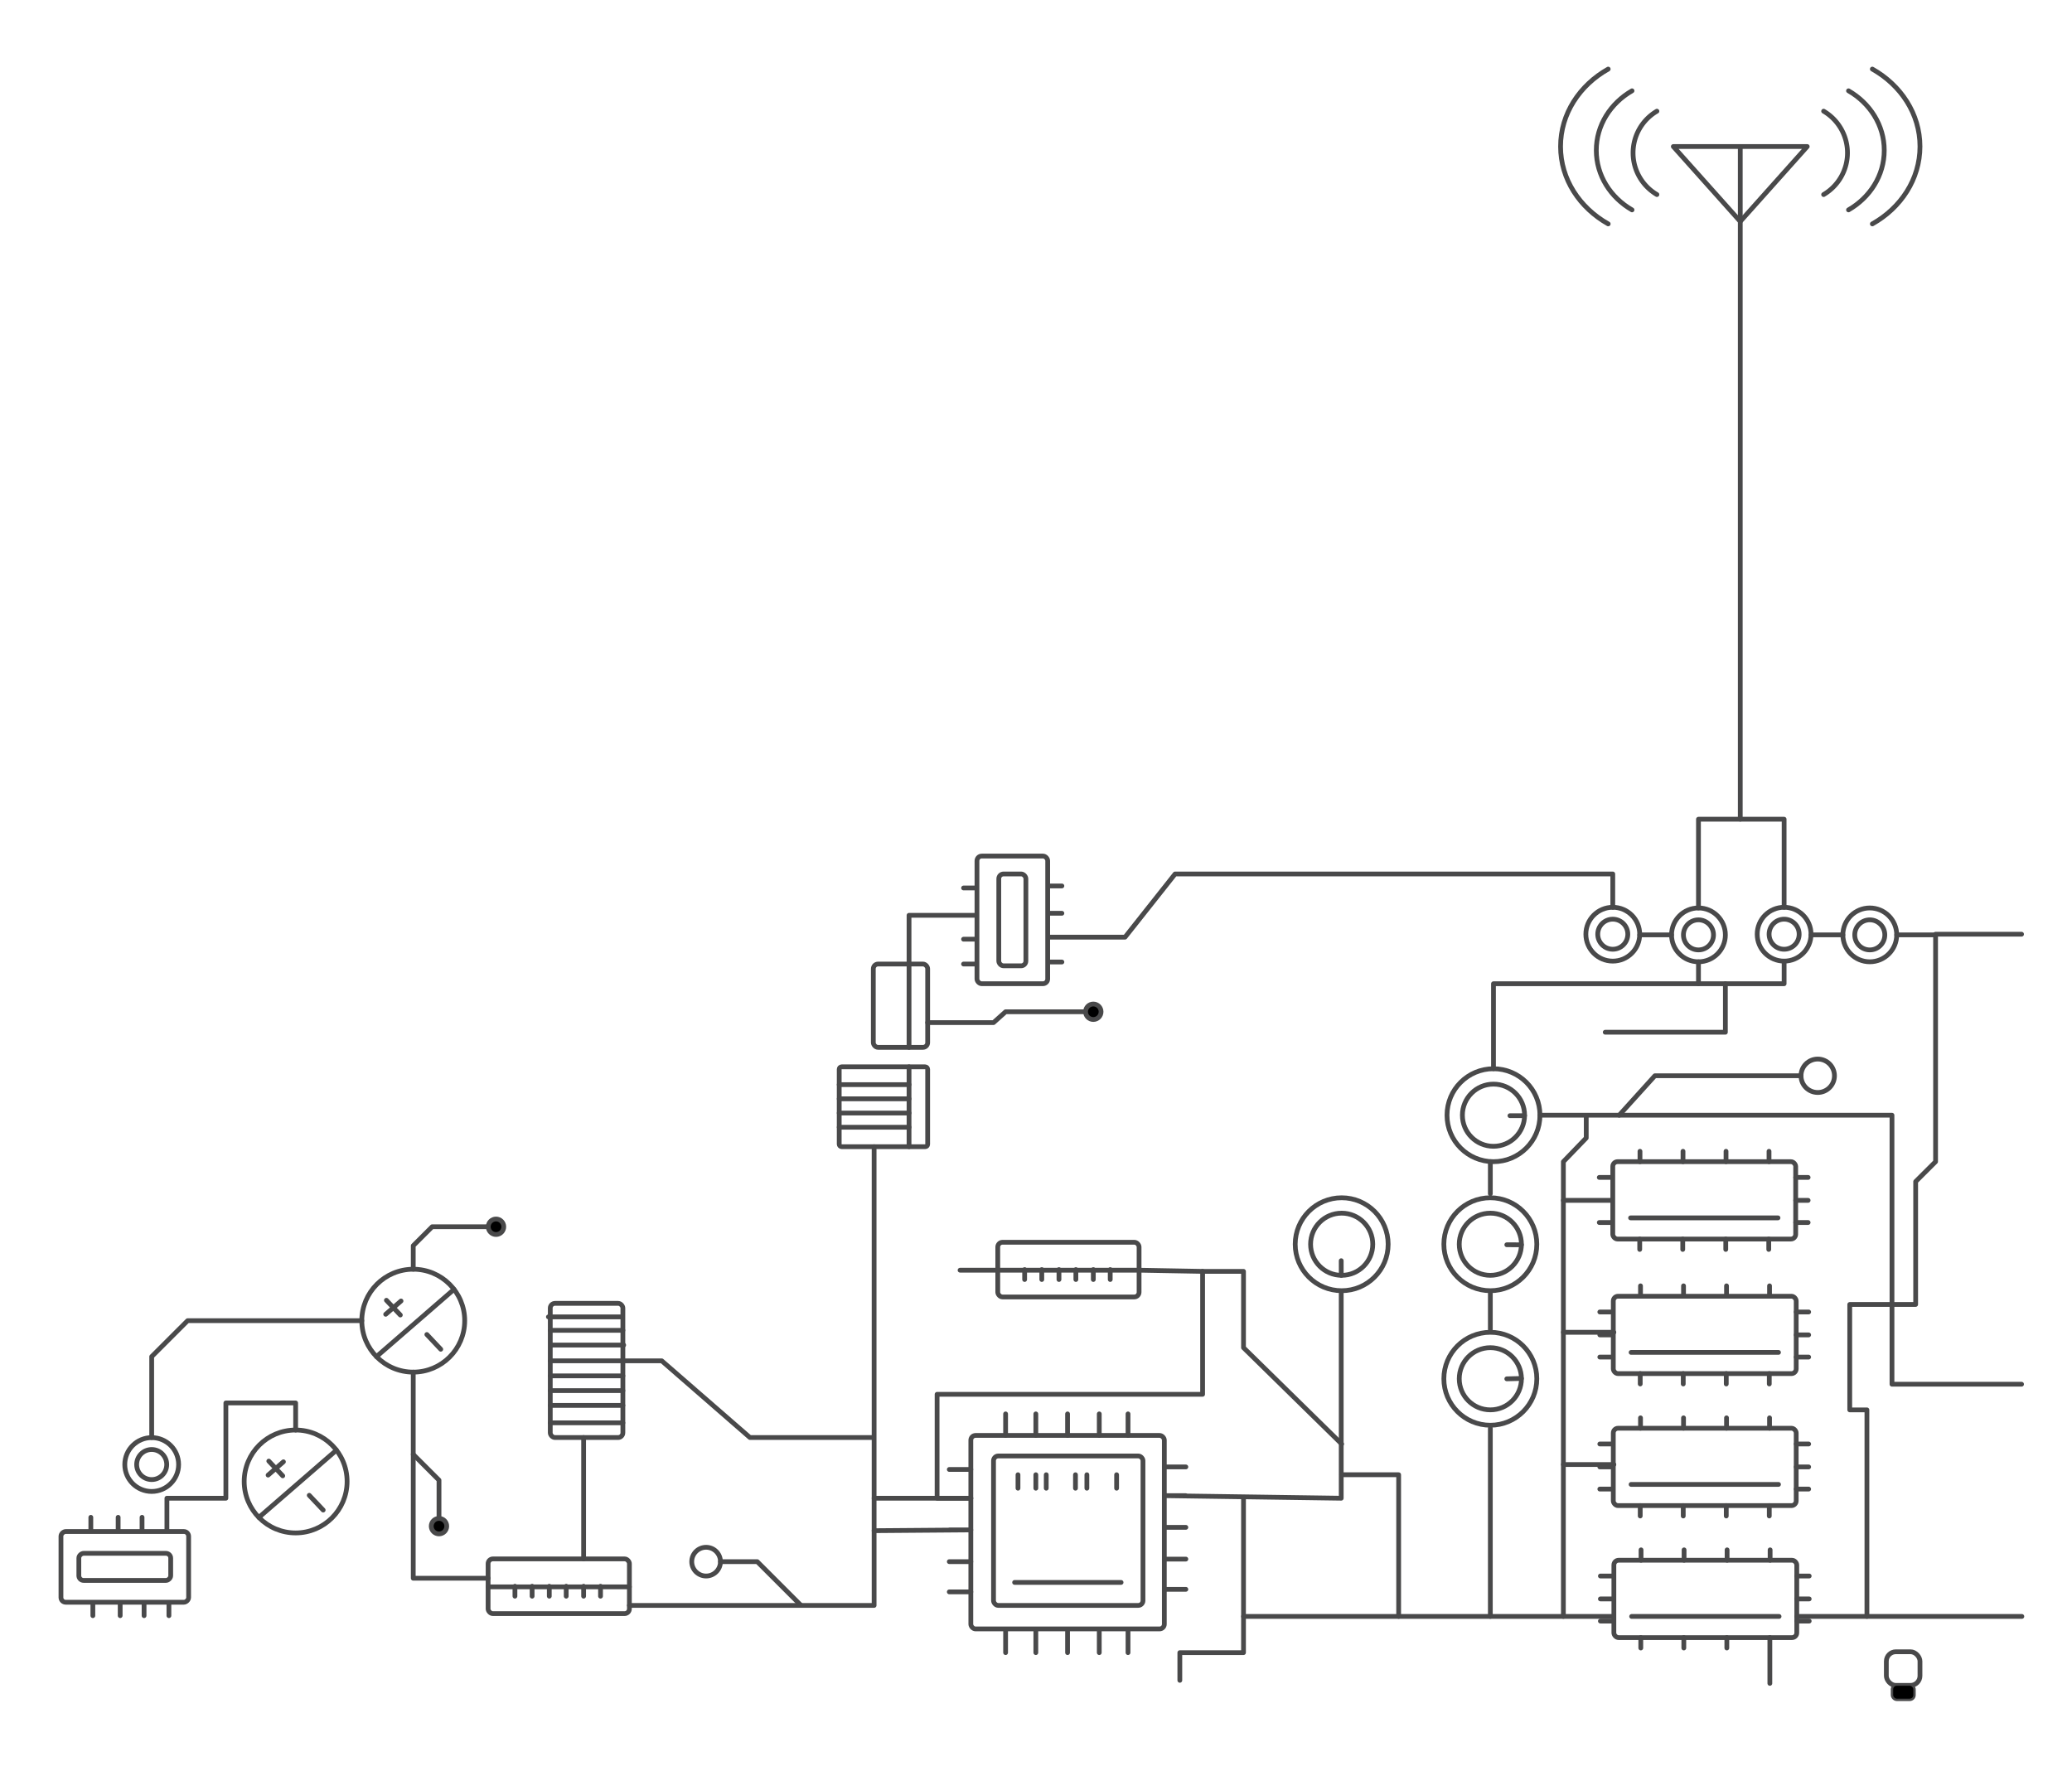 <svg id="Layer_2" data-name="Layer 2" xmlns="http://www.w3.org/2000/svg" viewBox="0 0 869.82 743.37"><defs><style>.cls-1{fill:none;}.cls-1,.cls-2,.cls-3{stroke:#49494a;}.cls-1,.cls-3{stroke-linecap:round;stroke-linejoin:round;stroke-width:2px;}.cls-2{stroke-miterlimit:10;}</style></defs><rect class="cls-1" x="407.55" y="602.64" width="81.23" height="81.23" rx="2"/><rect class="cls-1" x="417.08" y="611.26" width="62.74" height="62.74" rx="2"/><line class="cls-1" x1="425.93" y1="664.35" x2="470.63" y2="664.35"/><line class="cls-1" x1="422.15" y1="593.6" x2="422.15" y2="602.64"/><line class="cls-1" x1="434.84" y1="593.6" x2="434.84" y2="602.64"/><line class="cls-1" x1="448.16" y1="593.6" x2="448.16" y2="602.64"/><line class="cls-1" x1="461.47" y1="593.6" x2="461.47" y2="602.64"/><line class="cls-1" x1="473.54" y1="593.6" x2="473.54" y2="602.64"/><line class="cls-1" x1="422.15" y1="684.78" x2="422.15" y2="693.83"/><line class="cls-1" x1="434.84" y1="684.78" x2="434.84" y2="693.83"/><line class="cls-1" x1="448.16" y1="684.78" x2="448.16" y2="693.83"/><line class="cls-1" x1="461.47" y1="684.78" x2="461.47" y2="693.83"/><line class="cls-1" x1="473.54" y1="684.78" x2="473.54" y2="693.83"/><line class="cls-1" x1="427.35" y1="619.14" x2="427.35" y2="624.8"/><line class="cls-1" x1="434.84" y1="619.14" x2="434.84" y2="624.8"/><line class="cls-1" x1="439.21" y1="619.14" x2="439.21" y2="624.8"/><line class="cls-1" x1="451.48" y1="619.14" x2="451.48" y2="624.8"/><line class="cls-1" x1="456.27" y1="619.14" x2="456.27" y2="624.8"/><line class="cls-1" x1="468.75" y1="619.14" x2="468.75" y2="624.8"/><line class="cls-1" x1="488.78" y1="667.25" x2="497.82" y2="667.25"/><line class="cls-1" x1="488.78" y1="654.56" x2="497.82" y2="654.56"/><line class="cls-1" x1="488.78" y1="641.23" x2="497.82" y2="641.23"/><polyline class="cls-1" points="563.04 542.02 563.04 629 488.78 627.93 497.82 627.93"/><line class="cls-1" x1="488.78" y1="615.86" x2="497.82" y2="615.86"/><line class="cls-1" x1="398.51" y1="668.32" x2="407.55" y2="668.32"/><line class="cls-1" x1="398.51" y1="655.63" x2="407.55" y2="655.63"/><polyline class="cls-1" points="398.51 642.31 407.55 642.31 366.95 642.63 366.95 674 264.22 674"/><polyline class="cls-1" points="398.51 629 407.55 629 393.39 629 393.39 585.37 504.85 585.37 504.85 533.76 478.19 533.27"/><line class="cls-1" x1="398.51" y1="616.93" x2="407.55" y2="616.93"/><rect class="cls-1" x="677.04" y="487.71" width="76.78" height="32.48" rx="2"/><line class="cls-1" x1="688.46" y1="483.35" x2="688.46" y2="487.71"/><line class="cls-1" x1="706.52" y1="483.35" x2="706.52" y2="487.71"/><line class="cls-1" x1="724.58" y1="483.35" x2="724.58" y2="487.71"/><line class="cls-1" x1="742.63" y1="483.35" x2="742.63" y2="487.71"/><line class="cls-1" x1="688.35" y1="520.19" x2="688.35" y2="524.55"/><line class="cls-1" x1="706.41" y1="520.19" x2="706.41" y2="524.55"/><line class="cls-1" x1="724.47" y1="520.19" x2="724.47" y2="524.55"/><line class="cls-1" x1="742.52" y1="520.19" x2="742.52" y2="524.55"/><line class="cls-1" x1="753.83" y1="494.32" x2="759.05" y2="494.32"/><line class="cls-1" x1="753.83" y1="503.95" x2="759.05" y2="503.95"/><line class="cls-1" x1="753.83" y1="513.25" x2="759.05" y2="513.25"/><line class="cls-1" x1="671.38" y1="494.32" x2="676.61" y2="494.32"/><polyline class="cls-1" points="656.3 503.95 676.61 503.95 671.38 503.95"/><line class="cls-1" x1="671.38" y1="513.25" x2="676.61" y2="513.25"/><line class="cls-1" x1="684.51" y1="511.3" x2="746.4" y2="511.3"/><rect class="cls-1" x="366.62" y="404.73" width="22.81" height="34.99" rx="2"/><line class="cls-1" x1="381.61" y1="404.73" x2="381.61" y2="439.72"/><rect class="cls-1" x="352.3" y="447.89" width="37.13" height="33.53" rx="1"/><line class="cls-1" x1="381.61" y1="447.89" x2="381.61" y2="481.42"/><line class="cls-1" x1="381.61" y1="455.36" x2="352.3" y2="455.36"/><line class="cls-1" x1="381.61" y1="461.32" x2="352.3" y2="461.32"/><line class="cls-1" x1="381.61" y1="467.29" x2="352.3" y2="467.29"/><line class="cls-1" x1="381.61" y1="473.25" x2="352.3" y2="473.25"/><rect class="cls-1" x="791.88" y="693.46" width="14.12" height="14.12" rx="4"/><rect class="cls-2" x="794.25" y="707.23" width="9.46" height="6.42" rx="2"/><circle class="cls-1" cx="677.04" cy="392.21" r="11.3"/><circle class="cls-1" cx="677.04" cy="392.21" r="6.31"/><rect class="cls-1" x="677.26" y="544.2" width="76.78" height="32.48" rx="2"/><line class="cls-1" x1="688.68" y1="539.84" x2="688.68" y2="544.2"/><line class="cls-1" x1="706.74" y1="539.84" x2="706.74" y2="544.2"/><line class="cls-1" x1="724.79" y1="539.84" x2="724.79" y2="544.2"/><line class="cls-1" x1="742.85" y1="539.84" x2="742.85" y2="544.2"/><line class="cls-1" x1="688.56" y1="576.67" x2="688.56" y2="581.03"/><line class="cls-1" x1="706.62" y1="576.67" x2="706.62" y2="581.03"/><line class="cls-1" x1="724.68" y1="576.67" x2="724.68" y2="581.03"/><line class="cls-1" x1="742.74" y1="576.67" x2="742.74" y2="581.03"/><line class="cls-1" x1="754.04" y1="550.81" x2="759.27" y2="550.81"/><line class="cls-1" x1="754.04" y1="560.43" x2="759.27" y2="560.43"/><line class="cls-1" x1="754.04" y1="569.74" x2="759.27" y2="569.74"/><line class="cls-1" x1="671.6" y1="550.81" x2="676.83" y2="550.81"/><line class="cls-1" x1="671.6" y1="560.43" x2="676.83" y2="560.43"/><line class="cls-1" x1="671.6" y1="569.74" x2="676.83" y2="569.74"/><line class="cls-1" x1="684.73" y1="567.78" x2="746.61" y2="567.78"/><rect class="cls-1" x="677.26" y="599.62" width="76.78" height="32.48" rx="2"/><line class="cls-1" x1="688.68" y1="595.26" x2="688.68" y2="599.62"/><line class="cls-1" x1="706.74" y1="595.26" x2="706.74" y2="599.62"/><line class="cls-1" x1="724.79" y1="595.26" x2="724.79" y2="599.62"/><line class="cls-1" x1="742.85" y1="595.26" x2="742.85" y2="599.62"/><line class="cls-1" x1="688.56" y1="632.1" x2="688.56" y2="636.46"/><line class="cls-1" x1="706.62" y1="632.1" x2="706.62" y2="636.46"/><line class="cls-1" x1="724.68" y1="632.1" x2="724.68" y2="636.46"/><line class="cls-1" x1="742.74" y1="632.1" x2="742.74" y2="636.46"/><line class="cls-1" x1="754.04" y1="606.23" x2="759.27" y2="606.23"/><line class="cls-1" x1="754.04" y1="615.86" x2="759.27" y2="615.86"/><line class="cls-1" x1="754.04" y1="625.16" x2="759.27" y2="625.16"/><line class="cls-1" x1="671.6" y1="606.23" x2="676.83" y2="606.23"/><line class="cls-1" x1="671.6" y1="615.86" x2="676.83" y2="615.86"/><line class="cls-1" x1="671.6" y1="625.16" x2="676.83" y2="625.16"/><line class="cls-1" x1="684.73" y1="623.2" x2="746.61" y2="623.2"/><rect class="cls-1" x="677.5" y="655.04" width="76.78" height="32.48" rx="2"/><line class="cls-1" x1="688.91" y1="650.68" x2="688.91" y2="655.04"/><line class="cls-1" x1="706.97" y1="650.68" x2="706.97" y2="655.04"/><line class="cls-1" x1="725.03" y1="650.68" x2="725.03" y2="655.04"/><line class="cls-1" x1="743.09" y1="650.68" x2="743.09" y2="655.04"/><line class="cls-1" x1="688.8" y1="687.52" x2="688.8" y2="691.88"/><line class="cls-1" x1="706.86" y1="687.52" x2="706.86" y2="691.88"/><line class="cls-1" x1="724.92" y1="687.52" x2="724.92" y2="691.88"/><polyline class="cls-1" points="742.98 691.88 742.98 687.52 742.98 706.74"/><line class="cls-1" x1="754.28" y1="661.66" x2="759.5" y2="661.66"/><line class="cls-1" x1="754.28" y1="671.28" x2="759.5" y2="671.28"/><line class="cls-1" x1="754.28" y1="680.58" x2="759.5" y2="680.58"/><line class="cls-1" x1="671.84" y1="661.66" x2="677.06" y2="661.66"/><line class="cls-1" x1="671.84" y1="671.28" x2="677.06" y2="671.28"/><line class="cls-1" x1="671.84" y1="680.58" x2="677.06" y2="680.58"/><line class="cls-1" x1="684.96" y1="678.63" x2="746.85" y2="678.63"/><line class="cls-1" x1="418.86" y1="533.27" x2="403.03" y2="533.27"/><circle class="cls-1" cx="173.48" cy="554.46" r="21.6"/><line class="cls-1" x1="190.6" y1="541.31" x2="158.04" y2="569.55"/><line class="cls-1" x1="179.19" y1="560.27" x2="185.03" y2="566.46"/><line class="cls-1" x1="162.21" y1="545.9" x2="168.06" y2="552.09"/><line class="cls-1" x1="168.35" y1="546.2" x2="161.91" y2="551.78"/><circle class="cls-1" cx="124.11" cy="621.97" r="21.6"/><line class="cls-1" x1="141.24" y1="608.82" x2="108.67" y2="637.06"/><line class="cls-1" x1="129.82" y1="627.78" x2="135.67" y2="633.97"/><line class="cls-1" x1="112.84" y1="613.41" x2="118.69" y2="619.6"/><line class="cls-1" x1="118.98" y1="613.71" x2="112.55" y2="619.29"/><rect class="cls-1" x="231.01" y="547.19" width="30.48" height="56.33" rx="2" transform="translate(492.49 1150.71) rotate(180)"/><line class="cls-1" x1="231.01" y1="597.35" x2="261.48" y2="597.35"/><line class="cls-1" x1="231.01" y1="590.03" x2="261.48" y2="590.03"/><line class="cls-1" x1="231.01" y1="583.83" x2="261.48" y2="583.83"/><line class="cls-1" x1="231.01" y1="577.63" x2="261.48" y2="577.63"/><polyline class="cls-1" points="231.01 571.32 261.48 571.32 277.8 571.32 314.82 603.52 366.62 603.52"/><line class="cls-1" x1="231.34" y1="564.7" x2="261.82" y2="564.7"/><line class="cls-1" x1="231.01" y1="558.52" x2="261.48" y2="558.52"/><line class="cls-1" x1="230.22" y1="552.87" x2="260.69" y2="552.87"/><rect class="cls-1" x="418.86" y="521.54" width="59.32" height="22.96" rx="2"/><line class="cls-1" x1="478.19" y1="533.27" x2="418.86" y2="533.27"/><line class="cls-1" x1="430.14" y1="533.02" x2="430.14" y2="537.18"/><line class="cls-1" x1="437.34" y1="533.02" x2="437.34" y2="537.18"/><line class="cls-1" x1="444.55" y1="533.02" x2="444.55" y2="537.18"/><line class="cls-1" x1="451.65" y1="533.02" x2="451.65" y2="537.18"/><line class="cls-1" x1="458.97" y1="533.02" x2="458.97" y2="537.18"/><line class="cls-1" x1="466.07" y1="533.02" x2="466.07" y2="537.18"/><circle class="cls-1" cx="563.23" cy="522.37" r="13.05"/><line class="cls-1" x1="563.05" y1="535.42" x2="563.04" y2="529.28"/><circle class="cls-1" cx="563.23" cy="522.37" r="19.51"/><rect class="cls-1" x="419.29" y="366.92" width="11.37" height="38.56" rx="2"/><rect class="cls-1" x="410.13" y="359.4" width="29.69" height="53.59" rx="2"/><line class="cls-1" x1="440.57" y1="371.95" x2="445.78" y2="371.95"/><line class="cls-1" x1="440.57" y1="383.42" x2="445.78" y2="383.42"/><polyline class="cls-1" points="677.04 380.91 677.04 366.92 493.3 366.92 472.29 393.45 440.57 393.45 445.78 393.45"/><line class="cls-1" x1="440.57" y1="403.88" x2="445.78" y2="403.88"/><line class="cls-1" x1="404.5" y1="372.8" x2="409.7" y2="372.8"/><polyline class="cls-1" points="409.7 384.27 404.5 384.27 381.61 384.27 381.61 404.73"/><line class="cls-1" x1="404.5" y1="394.3" x2="409.7" y2="394.3"/><line class="cls-1" x1="404.5" y1="404.73" x2="409.7" y2="404.73"/><circle class="cls-1" cx="625.64" cy="522.37" r="13.05"/><line class="cls-1" x1="638.69" y1="522.61" x2="632.55" y2="522.59"/><circle class="cls-1" cx="625.64" cy="522.37" r="19.51"/><circle class="cls-1" cx="625.64" cy="578.85" r="13.05"/><line class="cls-1" x1="638.69" y1="578.72" x2="632.55" y2="578.88"/><circle class="cls-1" cx="625.64" cy="578.85" r="19.51"/><circle class="cls-1" cx="626.96" cy="468.2" r="13.05"/><line class="cls-1" x1="640.01" y1="468.4" x2="633.87" y2="468.4"/><circle class="cls-1" cx="626.96" cy="468.2" r="19.51"/><polyline class="cls-1" points="522.02 629 522.02 693.83 495.29 693.83 495.29 705.46"/><polyline class="cls-1" points="504.85 533.76 522.02 533.76 522.02 565.8 563.23 606.23"/><polyline class="cls-1" points="563.23 619.14 587.15 619.14 587.15 678.63 677.04 678.63"/><line class="cls-1" x1="522.03" y1="678.63" x2="587.15" y2="678.63"/><line class="cls-1" x1="625.64" y1="678.63" x2="625.64" y2="599.62"/><line class="cls-1" x1="625.64" y1="558.08" x2="625.64" y2="542.02"/><line class="cls-1" x1="625.64" y1="501.18" x2="625.64" y2="487.71"/><polyline class="cls-1" points="646.47 468.2 794.25 468.2 794.25 581.14 848.65 581.14"/><polyline class="cls-1" points="665.9 468.4 665.9 477.75 656.3 487.71 656.3 503.95 656.3 678.63"/><line class="cls-1" x1="656.3" y1="559.34" x2="677.5" y2="559.34"/><line class="cls-1" x1="656.3" y1="614.86" x2="677.5" y2="614.86"/><circle class="cls-1" cx="763.08" cy="451.64" r="7.02"/><polyline class="cls-1" points="679.74 468.2 694.72 451.64 756.06 451.64"/><line class="cls-1" x1="366.95" y1="642.63" x2="366.95" y2="481.42"/><line class="cls-1" x1="366.95" y1="629" x2="407.55" y2="629"/><polyline class="cls-1" points="389.43 429.32 417.08 429.32 422.15 424.77 458.97 424.77"/><circle class="cls-3" cx="458.97" cy="424.77" r="3.25"/><line class="cls-1" x1="848.77" y1="678.63" x2="754.28" y2="678.63"/><polyline class="cls-1" points="783.73 678.63 783.73 591.91 776.52 591.91 776.52 547.65 804.19 547.65 804.19 496.06 812.55 487.71 812.55 392.21 848.65 392.21"/><circle class="cls-1" cx="713.01" cy="392.49" r="11.3"/><circle class="cls-1" cx="713.01" cy="392.49" r="6.31"/><circle class="cls-1" cx="748.97" cy="392.21" r="11.3"/><circle class="cls-1" cx="748.97" cy="392.21" r="6.31"/><circle class="cls-1" cx="784.93" cy="392.49" r="11.3"/><circle class="cls-1" cx="784.93" cy="392.49" r="6.31"/><polyline class="cls-1" points="748.97 403.52 748.97 413 633.98 413 626.96 413 626.96 448.69"/><polyline class="cls-1" points="673.87 433.36 724.31 433.36 724.31 413"/><rect class="cls-1" x="204.9" y="654.48" width="59.32" height="22.96" rx="2"/><line class="cls-1" x1="264.22" y1="666.22" x2="204.9" y2="666.22"/><line class="cls-1" x1="216.17" y1="665.96" x2="216.17" y2="670.13"/><line class="cls-1" x1="223.38" y1="665.96" x2="223.38" y2="670.13"/><line class="cls-1" x1="230.59" y1="665.96" x2="230.59" y2="670.13"/><line class="cls-1" x1="237.69" y1="665.96" x2="237.69" y2="670.13"/><line class="cls-1" x1="245" y1="665.96" x2="245" y2="670.13"/><line class="cls-1" x1="252.1" y1="665.96" x2="252.1" y2="670.13"/><line class="cls-1" x1="245" y1="603.52" x2="245" y2="654.48"/><polyline class="cls-1" points="151.89 554.46 78.77 554.46 63.68 569.54 63.68 603.52"/><circle class="cls-1" cx="63.68" cy="614.86" r="11.3"/><circle class="cls-1" cx="63.68" cy="614.86" r="6.31"/><circle class="cls-3" cx="208.23" cy="515.03" r="3.25"/><polyline class="cls-1" points="173.48 532.87 173.48 522.97 181.42 515.03 204.9 515.03"/><polyline class="cls-1" points="173.48 576.06 173.48 662.6 204.9 662.6"/><polyline class="cls-1" points="173.48 610.6 184.29 621.41 184.29 638.1"/><circle class="cls-3" cx="184.29" cy="640.73" r="3.25"/><rect class="cls-1" x="46.69" y="638.54" width="11.37" height="38.56" rx="2" transform="translate(-605.44 710.2) rotate(-90)"/><rect class="cls-1" x="37.53" y="631.03" width="29.69" height="53.59" rx="2" transform="translate(-605.44 710.2) rotate(-90)"/><line class="cls-1" x1="38.13" y1="642.23" x2="38.13" y2="637.02"/><line class="cls-1" x1="49.6" y1="642.23" x2="49.6" y2="637.02"/><line class="cls-1" x1="59.63" y1="642.23" x2="59.63" y2="637.02"/><polyline class="cls-1" points="70.07 637.02 70.07 642.23 70.07 629 94.82 629 94.82 589 124.11 589 124.11 600.38"/><line class="cls-1" x1="38.98" y1="678.31" x2="38.98" y2="673.1"/><line class="cls-1" x1="50.45" y1="678.31" x2="50.45" y2="673.1"/><line class="cls-1" x1="60.48" y1="678.31" x2="60.48" y2="673.1"/><line class="cls-1" x1="70.91" y1="678.31" x2="70.91" y2="673.1"/><circle class="cls-1" cx="296.42" cy="655.63" r="6.03"/><polyline class="cls-1" points="302.45 655.63 317.89 655.63 336.07 673.81"/><line class="cls-1" x1="796.24" y1="392.49" x2="812.55" y2="392.49"/><line class="cls-1" x1="773.63" y1="392.49" x2="760.27" y2="392.49"/><line class="cls-1" x1="713.01" y1="403.8" x2="713.01" y2="413"/><line class="cls-1" x1="701.7" y1="392.49" x2="688.35" y2="392.49"/><polyline class="cls-1" points="748.97 380.91 748.97 343.93 713.01 343.93 713.01 381.19"/><line class="cls-1" x1="730.56" y1="343.93" x2="730.56" y2="61.52"/><polygon class="cls-1" points="702.45 61.52 758.67 61.52 730.56 92.98 702.45 61.52"/><path class="cls-1" d="M695.56,46.68a20.31,20.31,0,0,0,0,35"/><path class="cls-1" d="M685.12,38.12c-9,5.19-15,14.44-15,25s6,19.81,15,25"/><path class="cls-1" d="M675.12,29c-12,6.75-20,18.78-20,32.5s8,25.75,20,32.5"/><path class="cls-1" d="M765.56,46.68a20.31,20.31,0,0,1,0,35"/><path class="cls-1" d="M776,38.12c9,5.19,15,14.44,15,25s-6,19.81-15,25"/><path class="cls-1" d="M786,29c12,6.75,20,18.78,20,32.5S798,87.27,786,94"/></svg>